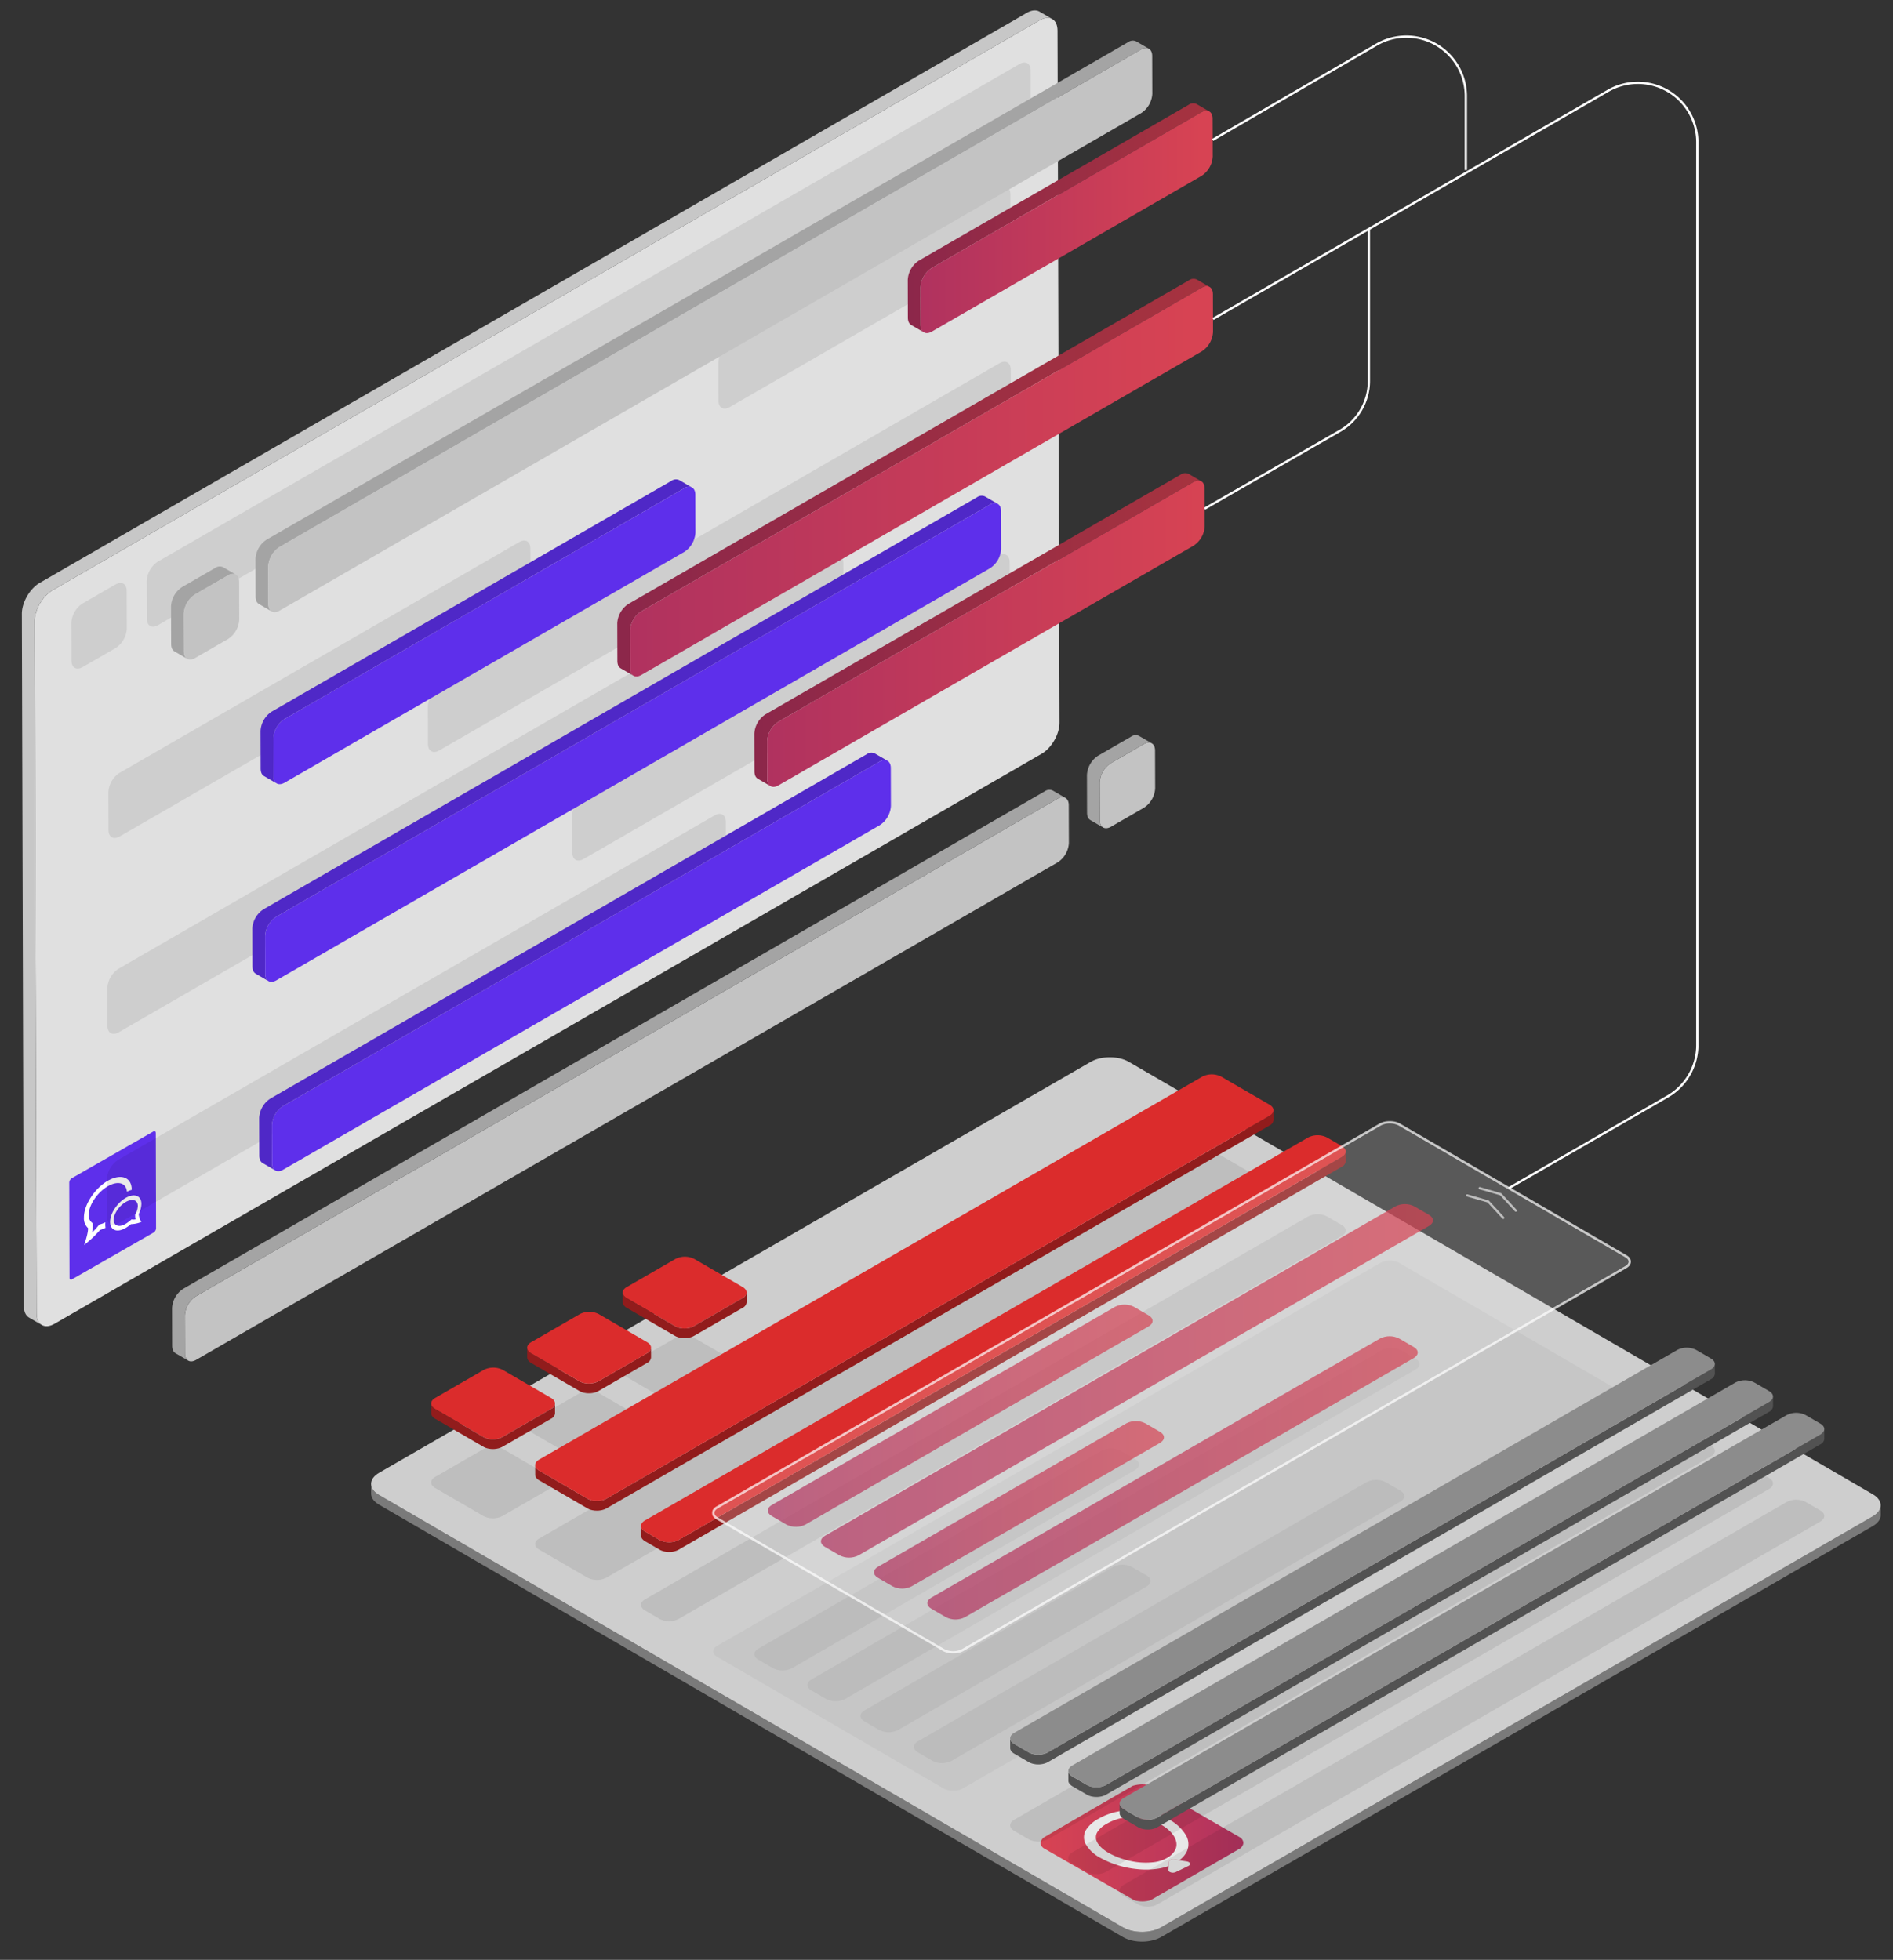 <svg xmlns="http://www.w3.org/2000/svg" xmlns:xlink="http://www.w3.org/1999/xlink" viewBox="0 0 835.826 865.174"><rect x="0" y="0" width="835.826" height="865.174" fill="#333333" stroke="none"/><defs><clipPath id="clip-path"><rect x="-563.011" y="87.495" width="2022.845" height="1137.85" fill="none"/></clipPath><clipPath id="clip-path-4"><rect x="163.852" y="466.734" width="666.55" height="390.405" fill="none"/></clipPath><clipPath id="clip-path-6"><rect x="163.852" y="655.082" width="666.55" height="202.057" fill="none"/></clipPath><clipPath id="clip-path-7"><rect x="163.852" y="466.734" width="666.54" height="386.115" fill="none"/></clipPath><clipPath id="clip-path-9"><rect x="283.03" y="536.017" width="311.131" height="179.681" fill="none"/></clipPath><clipPath id="clip-path-10"><rect x="190.379" y="638.595" width="54.679" height="31.672" fill="none"/></clipPath><clipPath id="clip-path-11"><rect x="236.303" y="509.146" width="325.989" height="188.313" fill="none"/></clipPath><clipPath id="clip-path-12"><rect x="274.967" y="589.632" width="54.685" height="31.677" fill="none"/></clipPath><clipPath id="clip-path-13"><rect x="232.772" y="613.969" width="54.682" height="31.674" fill="none"/></clipPath><clipPath id="clip-path-16"><rect x="333.087" y="594.961" width="293.682" height="183.376" fill="none"/></clipPath><clipPath id="clip-path-17"><rect x="314.376" y="494.869" width="405.75" height="295.686" fill="none"/></clipPath><clipPath id="clip-path-19"><rect x="314.903" y="556.502" width="404.696" height="234.054" fill="none"/></clipPath><clipPath id="clip-path-20"><rect x="314.376" y="494.869" width="405.75" height="235.107" fill="none"/></clipPath><clipPath id="clip-path-21"><rect x="314.903" y="495.396" width="404.696" height="234.054" fill="none"/></clipPath><clipPath id="clip-path-23"><rect x="409.449" y="589.872" width="216.52" height="125.055" fill="none"/></clipPath><clipPath id="clip-path-24"><path d="M411.2,705.286c-2.327,1.343-2.333,3.523-.027,4.862l6.489,3.771a9.241,9.241,0,0,0,8.395,0L624.216,599.512c2.328-1.343,2.34-3.518.028-4.862l-6.49-3.771a9.252,9.252,0,0,0-8.394,0Z" fill="none"/></clipPath><linearGradient id="linear-gradient" x1="-2194.347" y1="-81.885" x2="-2193.293" y2="-81.885" gradientTransform="matrix(205.513, 0, 0, -205.513, 451376.34, -16175.955)" gradientUnits="userSpaceOnUse"><stop offset="0" stop-color="#b0325f"/><stop offset="1" stop-color="#d74353"/></linearGradient><clipPath id="clip-path-25"><rect x="339.021" y="575.901" width="169.886" height="98.128" fill="none"/></clipPath><clipPath id="clip-path-26"><path d="M340.775,664.391c-2.327,1.344-2.339,3.519-.034,4.86l6.489,3.771a9.247,9.247,0,0,0,8.395,0l151.525-87.483c2.327-1.344,2.34-3.519.027-4.863l-6.489-3.771a9.241,9.241,0,0,0-8.389.004Z" fill="none"/></clipPath><linearGradient id="linear-gradient-2" x1="-2192.113" y1="-83.575" x2="-2191.059" y2="-83.575" gradientTransform="matrix(161.245, 0, 0, -161.245, 353806.291, -12851.099)" xlink:href="#linear-gradient"/><clipPath id="clip-path-27"><rect x="385.898" y="627.326" width="128.035" height="73.968" fill="none"/></clipPath><clipPath id="clip-path-28"><path d="M387.651,691.652c-2.327,1.344-2.34,3.518-.027,4.863l6.489,3.771a9.247,9.247,0,0,0,8.395,0l109.671-63.319c2.327-1.343,2.34-3.519.028-4.862l-6.489-3.772a9.247,9.247,0,0,0-8.395,0Z" fill="none"/></clipPath><linearGradient id="linear-gradient-3" x1="-2188.677" y1="-86.167" x2="-2187.623" y2="-86.167" gradientTransform="matrix(121.525, 0, 0, -121.525, 266365.328, -9807.138)" xlink:href="#linear-gradient"/><clipPath id="clip-path-29"><rect x="362.475" y="531.552" width="270.236" height="156.066" fill="none"/></clipPath><clipPath id="clip-path-30"><path d="M364.226,677.983c-2.321,1.339-2.34,3.519-.027,4.862l6.483,3.767a9.252,9.252,0,0,0,8.394,0l251.88-145.423c2.327-1.343,2.339-3.518.027-4.862l-6.483-3.767a9.239,9.239,0,0,0-8.394,0Z" fill="none"/></clipPath><linearGradient id="linear-gradient-4" x1="-2195.99" y1="-80.646" x2="-2194.936" y2="-80.646" gradientTransform="matrix(256.495, 0, 0, -256.495, 563621.881, -20075.673)" xlink:href="#linear-gradient"/><clipPath id="clip-path-31"><path d="M500.178,788.334s-38.57,22.293-39.481,22.943c-2.738,2.651.026,4.558.026,4.558l40.072,23.045a12.926,12.926,0,0,0,7.202,0l39.813-23.045c2.644-2.583-.03-4.555-.03-4.555l-39.739-22.943a9.662,9.662,0,0,0-3.612-.635,15.173,15.173,0,0,0-4.251.632" fill="none"/></clipPath><linearGradient id="linear-gradient-5" x1="-2182.651" y1="-90.77" x2="-2181.597" y2="-90.77" gradientTransform="matrix(84.941, 0, 0, -84.941, 185857.068, -6896.249)" gradientUnits="userSpaceOnUse"><stop offset="0" stop-color="#d74353"/><stop offset="1" stop-color="#b0325f"/></linearGradient><clipPath id="clip-path-33"><rect x="446.029" y="633.297" width="359.456" height="208.43" fill="none"/></clipPath><clipPath id="clip-path-34"><rect x="-528.047" y="-110.177" width="1537.545" height="864.869" fill="none"/></clipPath><clipPath id="clip-path-36"><rect x="47.237" y="82.217" width="399.079" height="458.545" fill="none"/></clipPath><clipPath id="clip-path-40"><rect x="64.799" y="27.605" width="390.326" height="249.041" fill="none"/></clipPath><clipPath id="clip-path-41"><rect x="31.51" y="257.343" width="24.477" height="37.816" fill="none"/></clipPath><linearGradient id="New_Gradient_Swatch_2" x1="333.08" y1="277.945" x2="530.697" y2="277.945" gradientUnits="userSpaceOnUse"><stop offset="0" stop-color="#8c274a"/><stop offset="1" stop-color="#a6333f"/></linearGradient><linearGradient id="linear-gradient-6" x1="338.724" y1="279.752" x2="531.92" y2="279.752" gradientTransform="matrix(1, 0, 0, 1, 0, 0)" xlink:href="#linear-gradient"/><linearGradient id="New_Gradient_Swatch_2-2" x1="400.81" y1="96.164" x2="533.968" y2="96.164" xlink:href="#New_Gradient_Swatch_2"/><linearGradient id="New_Gradient_Swatch_1" x1="406.454" y1="97.971" x2="535.458" y2="97.971" gradientUnits="userSpaceOnUse"><stop offset="0" stop-color="#b0325f"/><stop offset="0.962" stop-color="#d74353"/></linearGradient><linearGradient id="New_Gradient_Swatch_2-3" x1="272.551" y1="210.681" x2="534.098" y2="210.681" xlink:href="#New_Gradient_Swatch_2"/><linearGradient id="New_Gradient_Swatch_1-2" x1="278.195" y1="212.488" x2="535.588" y2="212.488" xlink:href="#New_Gradient_Swatch_1"/></defs><title>bloonbot iso art 1.3</title><g id="panel-2" data-name="panel"><g clip-path="url(#clip-path)"><g clip-path="url(#clip-path)"><g clip-path="url(#clip-path)"><g clip-path="url(#clip-path-4)"><g style="isolation:isolate"><g clip-path="url(#clip-path-4)"><g clip-path="url(#clip-path-6)"><path d="M830.39,664.501v0a4.275,4.275,0,0,1-.491,1.975,7.444,7.444,0,0,1-3.019,2.931L512.643,850.831a12.85,12.85,0,0,1-1.507.729c-.073.028-.141.061-.214.09a15.67,15.67,0,0,1-1.575.52c-.098.027-.196.055-.296.08-.544.139-1.099.256-1.666.346-.093.016-.186.027-.279.04-.589.084-1.187.151-1.789.182-.075.004-.15.003-.225.006-.349.015-.698.023-1.049.02-.145-.002-.29-.008-.436-.013-.284-.008-.571-.022-.854-.042-.162-.012-.323-.025-.484-.04q-.356-.035-.706-.082c-.164-.022-.329-.043-.491-.07-.239-.038-.474-.083-.709-.13-.15-.03-.299-.057-.447-.091-.415-.094-.826-.197-1.224-.319-.027-.008-.053-.019-.08-.027-.371-.115-.731-.244-1.082-.385-.092-.036-.18-.077-.271-.116a12.484,12.484,0,0,1-1.424-.696L167.302,659.912c-.26-.151-.5-.309-.731-.47-.07-.048-.135-.099-.202-.148-.16-.119-.313-.239-.457-.362-.063-.054-.127-.107-.188-.161-.161-.145-.312-.294-.452-.444-.026-.03-.056-.056-.082-.084a6.062,6.062,0,0,1-.437-.548c-.036-.051-.067-.102-.101-.153q-.139-.209-.253-.419c-.034-.062-.065-.123-.096-.185a4.7,4.7,0,0,1-.189-.448c-.017-.045-.037-.091-.052-.136a4.214,4.214,0,0,1-.106-.427c-.016-.071-.038-.14-.05-.21a3.925,3.925,0,0,1-.054-.636l.012,4.294a4.138,4.138,0,0,0,.054.635c.012.071.034.139.05.21.027.127.05.255.09.382.005.014.013.03.018.044.015.046.035.093.052.139a4.763,4.763,0,0,0,.189.445c.03.063.062.124.095.185q.115.212.254.42c.034.051.064.102.101.153a6.217,6.217,0,0,0,.437.548c.025.028.057.056.083.084.14.15.29.298.451.444.06.054.123.108.186.161q.218.183.458.361c.066.051.132.1.202.149.23.161.471.318.73.47L495.847,855.13a12.734,12.734,0,0,0,1.423.695c.051.021.094.051.144.071.041.017.085.028.126.045q.528.21,1.083.385c.027.008.052.019.08.027.398.122.808.225,1.224.319.038.008.074.021.112.03.11.023.223.039.334.061.235.046.471.092.71.13.162.026.326.047.49.07q.351.046.705.081c.083.008.165.021.249.028.078.007.157.006.236.013.284.02.569.033.855.042.145.004.291.011.436.012.351.003.7-.004,1.049-.019.065-.003.133-.001.199-.004.008,0,.017-.002.026-.002.603-.033,1.199-.097,1.79-.182.093-.014.185-.025.277-.04.568-.09,1.123-.206,1.667-.347.099-.025.197-.053.296-.079a15.576,15.576,0,0,0,1.575-.52c.072-.028.141-.061.212-.091a12.635,12.635,0,0,0,1.509-.728l314.236-181.425c2.343-1.353,3.516-3.13,3.511-4.905Z" fill="#7a7a7a"/></g><g clip-path="url(#clip-path-7)"><path d="M167.363,650.176c-4.655,2.688-4.686,7.048-.061,9.736L495.834,850.835c4.625,2.687,12.155,2.683,16.81-.003l314.235-181.425c4.655-2.687,4.686-7.048.062-9.736L498.408,468.748c-4.625-2.688-12.154-2.683-16.809.004Z" fill="#cecece"/></g></g></g></g></g><g clip-path="url(#clip-path)"><g opacity="0.08"><g clip-path="url(#clip-path-9)"><path d="M284.778,706.065c-2.321,1.339-2.333,3.515-.021,4.858l6.49,3.771a9.238,9.238,0,0,0,8.381,0L592.419,545.651c2.32-1.34,2.333-3.515.026-4.855l-6.489-3.771a9.239,9.239,0,0,0-8.387-.004Z"/></g></g><g opacity="0.08"><g clip-path="url(#clip-path-10)"><path d="M192.132,651.999c-2.327,1.343-2.34,3.519-.027,4.862L213.444,669.262a9.238,9.238,0,0,0,8.387-.004l21.478-12.399c2.321-1.34,2.333-3.516.027-4.855L221.998,639.602a9.242,9.242,0,0,0-8.387-.003Z"/></g></g><g opacity="0.08"><g clip-path="url(#clip-path-11)"><path d="M238.05,679.194c-2.321,1.339-2.333,3.515-.021,4.858l21.339,12.4a9.254,9.254,0,0,0,8.389.004L560.548,527.414c2.321-1.34,2.326-3.519.02-4.859l-21.339-12.4a9.239,9.239,0,0,0-8.387-.004Z"/></g></g><g opacity="0.08"><g clip-path="url(#clip-path-12)"><path d="M276.721,603.041c-2.327,1.343-2.34,3.518-.027,4.862l21.339,12.4a9.238,9.238,0,0,0,8.387-.004l21.478-12.4c2.327-1.343,2.34-3.518.034-4.858l-21.338-12.4a9.247,9.247,0,0,0-8.395,0Z"/></g></g><g opacity="0.08"><g clip-path="url(#clip-path-13)"><path d="M234.523,627.377c-2.321,1.34-2.34,3.519-.027,4.862l21.339,12.4a9.255,9.255,0,0,0,8.387-.003l21.478-12.4c2.327-1.344,2.34-3.519.034-4.859l-21.338-12.4a9.247,9.247,0,0,0-8.395,0Z"/></g></g></g><g clip-path="url(#clip-path)"><path d="M594.167,508.343a2.964,2.964,0,0,1-1.748,2.444L299.628,679.83a6.713,6.713,0,0,1-.882.417c-.103.04-.214.068-.32.104-.213.074-.429.143-.653.2-.131.032-.264.055-.398.082-.21.042-.422.081-.638.109-.142.019-.287.033-.431.044q-.28.024-.562.032c-.29.008-.578.002-.866-.014-.142-.007-.283-.01-.425-.024-.266-.025-.525-.07-.783-.116-.129-.023-.26-.038-.387-.066a7.926,7.926,0,0,1-1.186-.365,6.199,6.199,0,0,1-.851-.404l-6.489-3.771a4.798,4.798,0,0,1-.683-.486c-.061-.052-.114-.105-.169-.158a3.419,3.419,0,0,1-.353-.389c-.044-.058-.09-.116-.129-.175a2.465,2.465,0,0,1-.245-.48c-.012-.031-.032-.061-.042-.093a2.08,2.08,0,0,1-.106-.635l.013,4.294a2.045,2.045,0,0,0,.096.612c.002.007.007.015.01.023.012.032.031.062.043.094a2.491,2.491,0,0,0,.246.479c.038.059.083.117.129.176a3.405,3.405,0,0,0,.352.388c.056.053.107.105.169.157a4.655,4.655,0,0,0,.684.487l6.489,3.771a6.263,6.263,0,0,0,.783.384c.021.007.046.012.067.02a7.983,7.983,0,0,0,1.187.364c.019.004.036.013.056.017.107.023.221.029.331.05.259.046.517.091.783.117.043.003.083.015.126.018.099.008.199,0,.297.005.29.016.576.022.866.014.075-.002.149.007.222.003.115-.006.226-.025.34-.036.144-.012.288-.024.431-.043.217-.028.428-.066.638-.11.134-.026.268-.05.398-.082.224-.056.439-.126.653-.199.106-.036.216-.065.319-.105a6.277,6.277,0,0,0,.882-.416l292.792-169.042a2.967,2.967,0,0,0,1.748-2.444Z" fill="#911c1c"/><path d="M284.778,671.201c-2.321,1.339-2.333,3.515-.021,4.858l6.49,3.771a9.232,9.232,0,0,0,8.381,0L592.419,510.787c2.32-1.339,2.333-3.515.026-4.855l-6.489-3.771a9.245,9.245,0,0,0-8.387-.004Z" fill="#db2c2c"/><path d="M192.132,617.135c-2.327,1.343-2.34,3.518-.027,4.862l21.339,12.4a9.238,9.238,0,0,0,8.387-.004l21.478-12.4c2.321-1.339,2.333-3.515.027-4.854L221.998,604.738a9.242,9.242,0,0,0-8.387-.003Z" fill="#db2c2c"/><path d="M562.292,490.107a2.961,2.961,0,0,1-1.745,2.442L267.757,661.593a6.716,6.716,0,0,1-.882.416c-.103.04-.213.068-.319.104-.213.073-.429.143-.653.199-.131.032-.265.055-.398.082-.211.042-.422.081-.638.109-.142.019-.287.033-.431.044-.186.016-.373.025-.562.032q-.433.011-.866-.015c-.142-.007-.284-.01-.427-.023-.266-.026-.527-.071-.786-.117-.129-.023-.26-.039-.386-.066a8.046,8.046,0,0,1-1.19-.366,6.319,6.319,0,0,1-.85-.404l-21.339-12.4a4.817,4.817,0,0,1-.684-.486c-.061-.052-.113-.105-.169-.158a3.408,3.408,0,0,1-.352-.389c-.044-.058-.091-.116-.13-.175a2.478,2.478,0,0,1-.244-.479c-.013-.032-.033-.062-.042-.095a2.065,2.065,0,0,1-.107-.634l.013,4.294a2.051,2.051,0,0,0,.097.612.1.1,0,0,0,.009.022c.011.033.031.062.042.095a2.487,2.487,0,0,0,.245.479c.039.059.084.117.129.175a3.42,3.42,0,0,0,.353.389c.055.053.106.106.168.157a4.785,4.785,0,0,0,.684.487l21.339,12.4a6.581,6.581,0,0,0,.783.383c.022.007.046.012.068.02a7.87,7.87,0,0,0,1.188.364.586.586,0,0,0,.057.017c.107.024.221.031.33.05.26.047.519.092.786.118.044.004.085.015.13.019.098.008.198-.001.296.004.29.016.576.023.867.014.075-.002.15.007.225.004.113-.006.223-.025.336-.035.144-.013.287-.025.43-.043.217-.03.428-.067.64-.11.133-.026.267-.051.397-.082.225-.057.441-.126.656-.2.105-.036.215-.064.316-.103a6.464,6.464,0,0,0,.882-.417L560.559,496.844a2.96,2.96,0,0,0,1.746-2.442Z" fill="#911c1c"/><path d="M238.05,644.33c-2.321,1.34-2.333,3.515-.021,4.858l21.339,12.402a9.26,9.26,0,0,0,8.389.004L560.548,492.55c2.321-1.34,2.326-3.519.02-4.858l-21.339-12.402a9.242,9.242,0,0,0-8.387-.003Z" fill="#db2c2c"/><path d="M276.721,568.177c-2.327,1.343-2.34,3.518-.027,4.862l21.339,12.4a9.238,9.238,0,0,0,8.387-.004l21.478-12.4c2.327-1.343,2.34-3.518.034-4.858l-21.338-12.4a9.247,9.247,0,0,0-8.395,0Z" fill="#db2c2c"/><path d="M243.31,621.994l-21.478,12.4a6.637,6.637,0,0,1-.885.418c-.103.04-.214.068-.32.105-.214.073-.429.143-.654.199-.131.033-.266.056-.399.083-.211.042-.422.081-.637.11-.144.019-.29.032-.434.044-.188.016-.375.025-.563.032-.289.008-.577.002-.865-.014-.142-.007-.284-.011-.425-.023-.265-.026-.525-.071-.783-.117-.129-.023-.26-.038-.387-.066a7.969,7.969,0,0,1-1.186-.363,6.589,6.589,0,0,1-.85-.404L192.104,621.997a4.772,4.772,0,0,1-.683-.485c-.061-.052-.113-.105-.169-.158a3.505,3.505,0,0,1-.352-.388c-.044-.058-.09-.116-.129-.175a2.487,2.487,0,0,1-.245-.479c-.012-.032-.032-.062-.042-.095a2.071,2.071,0,0,1-.106-.634l.012,4.294a2.085,2.085,0,0,0,.097.612.207.207,0,0,0,.011.022c.009.032.03.063.042.095a2.429,2.429,0,0,0,.246.479c.039.059.083.116.128.175a3.211,3.211,0,0,0,.352.387c.056.054.107.106.169.159a4.795,4.795,0,0,0,.683.486l21.339,12.4a6.422,6.422,0,0,0,.783.382c.021.008.046.012.067.02a7.972,7.972,0,0,0,1.186.364c.019.004.036.013.055.017.107.023.222.029.332.05.258.047.516.092.783.116.042.004.083.016.125.02.099.007.199-.001.298.004.289.016.575.022.865.014.074-.003.147.006.221.003.116-.006.228-.025.342-.035.145-.013.289-.025.432-.044.217-.028.429-.067.641-.111.133-.026.267-.05.397-.082.225-.056.441-.126.655-.2.106-.036.217-.065.32-.105a6.43,6.43,0,0,0,.884-.417l21.478-12.4a2.966,2.966,0,0,0,1.749-2.444l-.012-4.294a2.967,2.967,0,0,1-1.749,2.444" fill="#911c1c"/><path d="M329.652,570.586a2.975,2.975,0,0,1-1.754,2.45l-21.478,12.4a6.439,6.439,0,0,1-.885.417c-.102.04-.214.07-.32.106-.214.073-.43.143-.654.199-.131.033-.266.056-.398.082-.212.043-.424.082-.64.111-.143.018-.288.032-.432.043-.188.017-.375.026-.564.033-.289.008-.576.002-.864-.015-.142-.006-.286-.01-.427-.023-.263-.025-.522-.07-.779-.116-.13-.023-.262-.038-.39-.066a7.949,7.949,0,0,1-1.185-.365,6.458,6.458,0,0,1-.851-.402l-21.338-12.402a4.646,4.646,0,0,1-.684-.486c-.061-.051-.113-.104-.168-.157a3.332,3.332,0,0,1-.353-.389c-.044-.058-.09-.116-.127-.174a2.431,2.431,0,0,1-.247-.479c-.012-.033-.032-.063-.042-.095a2.069,2.069,0,0,1-.106-.634l.013,4.294a2.044,2.044,0,0,0,.096.611.208.208,0,0,0,.01.022c.011.033.03.063.042.096a2.479,2.479,0,0,0,.245.478c.039.059.084.117.129.175a3.313,3.313,0,0,0,.352.388c.056.054.108.106.169.158a4.777,4.777,0,0,0,.683.486l21.339,12.4a6.125,6.125,0,0,0,.783.382c.021.009.046.013.067.021a8.004,8.004,0,0,0,1.186.365c.019.004.036.013.055.017.108.023.222.03.332.05.258.046.517.091.783.116.042.004.083.016.126.019.098.008.199-.001.297.005.29.015.576.022.866.013.073-.002.146.007.22.003.115-.005.228-.024.341-.034.146-.014.29-.025.434-.044.217-.028.428-.067.638-.11.134-.027.268-.051.399-.084.225-.056.44-.126.655-.199.105-.036.216-.065.319-.105a6.431,6.431,0,0,0,.884-.417l21.479-12.402a2.973,2.973,0,0,0,1.754-2.448Z" fill="#911c1c"/><path d="M285.7,597.372l-21.478,12.4a6.548,6.548,0,0,1-.884.416c-.101.04-.212.07-.317.105-.214.073-.431.143-.656.2-.131.032-.264.056-.398.082-.211.042-.422.081-.64.11-.143.019-.288.032-.432.044q-.281.024-.565.032c-.29.008-.579.002-.868-.014-.142-.007-.283-.01-.424-.023-.268-.025-.528-.071-.787-.117-.127-.023-.258-.038-.384-.065a7.971,7.971,0,0,1-1.184-.364,6.439,6.439,0,0,1-.85-.404L234.496,597.375a4.636,4.636,0,0,1-.683-.486c-.061-.051-.113-.104-.168-.157a3.419,3.419,0,0,1-.353-.389c-.044-.057-.09-.115-.127-.174a2.508,2.508,0,0,1-.247-.481c-.012-.031-.031-.061-.041-.092a2.043,2.043,0,0,1-.105-.635l.012,4.294a2.053,2.053,0,0,0,.097.613c.002.007.007.015.01.022.01.031.029.061.041.092a2.451,2.451,0,0,0,.246.482c.038.059.083.116.128.174a3.334,3.334,0,0,0,.353.389c.055.054.106.106.166.157a4.756,4.756,0,0,0,.683.486l21.339,12.4a6.247,6.247,0,0,0,.781.381c.021.009.046.013.068.021a7.912,7.912,0,0,0,1.185.365c.019.004.035.012.054.016.107.023.221.03.33.05.26.047.519.092.787.117.042.004.082.015.124.019.098.007.198-.001.297.004.29.016.579.022.87.014.074-.002.146.007.22.003.115-.006.228-.025.343-.035.145-.013.289-.025.433-.044.216-.028.428-.067.638-.11.134-.027.268-.051.399-.083.225-.056.44-.126.655-.199.105-.036.216-.065.318-.105a6.538,6.538,0,0,0,.883-.416l21.478-12.4a2.974,2.974,0,0,0,1.755-2.451l-.013-4.293A2.976,2.976,0,0,1,285.7,597.372" fill="#911c1c"/><path d="M234.523,592.513c-2.321,1.339-2.34,3.519-.027,4.862l21.339,12.4a9.255,9.255,0,0,0,8.387-.003l21.478-12.4c2.327-1.344,2.34-3.519.034-4.859l-21.338-12.4a9.247,9.247,0,0,0-8.395,0Z" fill="#db2c2c"/></g><g clip-path="url(#clip-path)"><g opacity="0.05"><g clip-path="url(#clip-path-16)"><path d="M334.841,727.801c-2.327,1.343-2.34,3.519-.034,4.859l6.489,3.771a9.241,9.241,0,0,0,8.395,0L501.216,648.948c2.327-1.343,2.339-3.519.027-4.862l-6.489-3.771a9.244,9.244,0,0,0-8.388.003Z"/><path d="M381.717,755.062c-2.327,1.343-2.34,3.519-.027,4.862l6.489,3.771a9.241,9.241,0,0,0,8.395,0l109.671-63.318c2.327-1.344,2.34-3.519.028-4.863l-6.49-3.771a9.245,9.245,0,0,0-8.394,0Z"/><path d="M358.292,741.392c-2.321,1.339-2.34,3.519-.027,4.862l6.483,3.766a9.254,9.254,0,0,0,8.395,0L625.021,604.6c2.327-1.344,2.34-3.519.027-4.863l-6.483-3.767a9.239,9.239,0,0,0-8.394,0Z"/><path d="M405.265,768.696c-2.327,1.343-2.333,3.523-.027,4.862l6.489,3.771a9.241,9.241,0,0,0,8.395,0L618.281,662.922c2.328-1.344,2.34-3.519.027-4.863l-6.489-3.771a9.254,9.254,0,0,0-8.395,0Z"/></g></g><g clip-path="url(#clip-path-17)"><g style="isolation:isolate"><g clip-path="url(#clip-path-17)"><g opacity="0.04"><g clip-path="url(#clip-path-19)"><path d="M316.651,726.549c-2.321,1.34-2.333,3.516-.021,4.859L416.68,789.551a9.243,9.243,0,0,0,8.38,0l292.791-169.043c2.321-1.339,2.334-3.515.028-4.855L617.829,557.511a9.239,9.239,0,0,0-8.387-.004Z"/></g></g><g clip-path="url(#clip-path-20)"><g opacity="0.2"><g clip-path="url(#clip-path-21)"><path d="M316.651,665.443c-2.321,1.339-2.333,3.515-.021,4.858l100.051,58.143a9.239,9.239,0,0,0,8.38.001l292.791-169.043c2.321-1.34,2.334-3.515.028-4.855L617.829,496.404a9.242,9.242,0,0,0-8.387-.003Z" fill="#eee"/></g></g><g opacity="0.7"><g clip-path="url(#clip-path-20)"><path d="M316.651,665.443c-2.321,1.339-2.333,3.515-.021,4.858l100.051,58.143a9.239,9.239,0,0,0,8.38.001l292.791-169.043c2.321-1.34,2.334-3.515.028-4.855L617.829,496.404a9.242,9.242,0,0,0-8.387-.003Z" fill="none" stroke="#fff" stroke-miterlimit="10" stroke-width="1.054"/></g></g></g></g></g></g><g opacity="0.7"><g clip-path="url(#clip-path-23)"><g clip-path="url(#clip-path-24)"><rect x="408.867" y="589.534" width="217.689" height="125.729" fill="url(#linear-gradient)"/></g></g></g><g opacity="0.7"><g clip-path="url(#clip-path-25)"><g clip-path="url(#clip-path-26)"><rect x="338.436" y="575.565" width="171.054" height="98.8" fill="url(#linear-gradient-2)"/></g></g></g><g opacity="0.7"><g clip-path="url(#clip-path-27)"><g clip-path="url(#clip-path-28)"><rect x="385.311" y="626.99" width="129.207" height="74.64" fill="url(#linear-gradient-3)"/></g></g></g><g opacity="0.7"><g clip-path="url(#clip-path-29)"><g clip-path="url(#clip-path-30)"><rect x="361.887" y="531.216" width="271.408" height="156.74" fill="url(#linear-gradient-4)"/></g></g></g></g><g clip-path="url(#clip-path-31)"><rect x="457.959" y="787.701" width="92.497" height="52.37" fill="url(#linear-gradient-5)"/></g><g clip-path="url(#clip-path)"><path d="M516.895,821.054c-.482.211-.782.532-.799.886l-.103,1.815a24.976,24.976,0,0,1-5.023,1.241,36.749,36.749,0,0,1-8.943.124,41.934,41.934,0,0,1-16.174-4.971,16.497,16.497,0,0,1-6.334-5.795,6.361,6.361,0,0,1,.235-6.917,14.808,14.808,0,0,1,5.132-4.478c.066-.04.146-.079.22-.121a28.254,28.254,0,0,1,8.136-3.076,32.617,32.617,0,0,1,8.525-.644,33.328,33.328,0,0,1,14.646,4.229,18.78,18.78,0,0,1,7.099,6.622,7.751,7.751,0,0,1,.357,7.7,10.935,10.935,0,0,1-3.161,3.541l-2.124-.337a3.245,3.245,0,0,0-1.689.179m-7.228.983a15.238,15.238,0,0,0,5.514-1.802,9.057,9.057,0,0,0,3.647-3.468,5.396,5.396,0,0,0,.474-3.869c-.609-2.644-3.072-5.358-6.567-7.376a26.055,26.055,0,0,0-8.39-3.016,24.228,24.228,0,0,0-9.258.12,22.148,22.148,0,0,0-6.295,2.397l-.169.097a11.311,11.311,0,0,0-3.936,3.402,4.453,4.453,0,0,0-.746,3.293c.38,2.164,2.465,4.358,5.62,6.179a33.482,33.482,0,0,0,9.782,3.573,30.692,30.692,0,0,0,10.322.47" fill="#e8e8e8"/><path d="M524.88,822.027a1.163,1.163,0,0,1,.532.562c.156.416-.096.851-.657,1.123l-5.617,2.727a3.182,3.182,0,0,1-2.138.151,2.33,2.33,0,0,1-.526-.218.968.968,0,0,1-.581-.853l.098-1.762.103-1.815,1.971.038-1.971-.038c.018-.354.318-.676.8-.886a3.231,3.231,0,0,1,1.688-.179l2.125.337,3.284.518a2.593,2.593,0,0,1,.888.296" fill="#e8e8e8"/><g opacity="0.08" style="isolation:isolate"><g clip-path="url(#clip-path-33)"><path d="M447.777,803.345c-2.321,1.339-2.333,3.515-.021,4.858l6.49,3.771a9.238,9.238,0,0,0,8.381,0L755.417,642.931c2.321-1.34,2.334-3.515.027-4.855l-6.489-3.771a9.245,9.245,0,0,0-8.387-.004Z"/><path d="M473.45,817.724c-2.321,1.339-2.326,3.519-.021,4.858l6.49,3.771a9.239,9.239,0,0,0,8.387.004l292.791-169.042c2.32-1.34,2.333-3.515.02-4.859l-6.489-3.771a9.252,9.252,0,0,0-8.387-.004Z"/><path d="M496.099,832.094c-2.321,1.339-2.334,3.515-.021,4.858l6.483,3.768a9.242,9.242,0,0,0,8.387.003L803.739,671.68c2.321-1.34,2.334-3.515.021-4.858l-6.483-3.768a9.241,9.241,0,0,0-8.389-.004Z"/></g></g><path d="M757.166,602.124h0a2.053,2.053,0,0,1-.109.661,3.424,3.424,0,0,1-1.64,1.784L462.627,773.612a6.535,6.535,0,0,1-.883.416c-.102.039-.213.068-.318.105-.214.072-.43.142-.654.198-.131.033-.264.057-.398.083-.21.042-.422.081-.638.11-.142.018-.287.032-.431.044-.188.015-.374.024-.563.031-.289.008-.577.002-.865-.014-.142-.007-.284-.009-.426-.023-.264-.026-.524-.071-.782-.116-.129-.024-.261-.039-.387-.067a7.982,7.982,0,0,1-1.187-.365,6.44,6.44,0,0,1-.85-.402l-6.489-3.772a4.644,4.644,0,0,1-.684-.486c-.061-.052-.113-.105-.169-.158a3.318,3.318,0,0,1-.352-.388c-.044-.059-.09-.116-.129-.175a2.518,2.518,0,0,1-.245-.479c-.012-.032-.033-.063-.042-.095a2.07,2.07,0,0,1-.106-.635l.012,4.295a2.078,2.078,0,0,0,.097.611c.002.008.007.015.01.022.01.032.031.063.042.095a2.519,2.519,0,0,0,.245.479c.039.06.084.117.129.175a3.344,3.344,0,0,0,.353.389c.056.053.107.106.169.158a4.756,4.756,0,0,0,.684.486l6.489,3.772a6.472,6.472,0,0,0,.782.381c.022.009.046.013.068.022a8.064,8.064,0,0,0,1.187.363c.018.004.036.013.056.017.106.023.221.029.331.05.258.047.516.092.782.117.043.004.084.016.128.019.099.007.199-.001.297.005.29.015.575.021.866.013.074-.003.147.007.222.003.114-.006.226-.024.34-.035.144-.013.287-.024.431-.043.216-.028.427-.068.64-.111.133-.026.267-.05.397-.082.223-.056.439-.126.654-.199.105-.036.215-.065.317-.105a6.477,6.477,0,0,0,.883-.415L755.429,608.863a2.968,2.968,0,0,0,1.749-2.444Z" fill="#525252"/><path d="M447.777,764.982c-2.321,1.339-2.333,3.515-.021,4.858l6.49,3.771a9.238,9.238,0,0,0,8.381,0L755.417,604.569c2.321-1.34,2.334-3.515.027-4.855l-6.489-3.771a9.239,9.239,0,0,0-8.387-.004Z" fill="#8c8c8c"/><path d="M782.844,616.509a2.964,2.964,0,0,1-1.747,2.443L488.307,787.996a6.587,6.587,0,0,1-.882.415c-.103.04-.215.071-.32.106-.213.072-.428.141-.652.197-.131.033-.264.057-.398.083-.211.042-.422.081-.638.11-.142.018-.287.032-.432.044-.186.016-.373.025-.56.031-.288.008-.576.002-.864-.014-.142-.006-.286-.009-.427-.023-.266-.025-.524-.07-.782-.116-.13-.024-.262-.04-.389-.067a7.904,7.904,0,0,1-1.191-.367,6.339,6.339,0,0,1-.852-.404l-6.49-3.771a4.724,4.724,0,0,1-.682-.486c-.061-.052-.113-.105-.168-.158a3.326,3.326,0,0,1-.353-.389c-.044-.058-.09-.115-.128-.174a2.526,2.526,0,0,1-.248-.483c-.011-.031-.031-.061-.041-.093a2.043,2.043,0,0,1-.105-.635l.011,4.294a2.091,2.091,0,0,0,.097.613.145.145,0,0,0,.011.022c.011.032.03.062.041.093a2.538,2.538,0,0,0,.247.481c.039.06.084.117.129.174a3.229,3.229,0,0,0,.352.39c.055.053.106.106.168.158a4.795,4.795,0,0,0,.683.485l6.489,3.771a6.248,6.248,0,0,0,.786.385c.021.008.045.013.067.021a7.982,7.982,0,0,0,1.191.365c.019.005.037.014.056.018.109.023.222.03.332.05.258.047.516.091.782.116.044.005.085.017.13.02.099.008.199-.001.297.005.289.015.575.021.864.013.075-.002.149.007.224.003.113-.006.224-.024.337-.034.145-.013.288-.025.432-.044.216-.027.427-.066.638-.11.134-.026.267-.05.397-.083.224-.055.438-.125.653-.198.105-.036.217-.065.319-.105a6.525,6.525,0,0,0,.882-.416l292.792-169.042a2.964,2.964,0,0,0,1.747-2.443Z" fill="#525252"/><path d="M473.45,779.361c-2.321,1.34-2.326,3.519-.021,4.859l6.49,3.771a9.239,9.239,0,0,0,8.387.004l292.791-169.042c2.32-1.34,2.333-3.515.02-4.859l-6.489-3.771a9.252,9.252,0,0,0-8.387-.004Z" fill="#8c8c8c"/><path d="M805.487,630.874a2.967,2.967,0,0,1-1.748,2.443L510.948,802.361a6.455,6.455,0,0,1-.882.415c-.102.04-.213.07-.317.105-.214.073-.43.142-.655.199-.131.032-.264.056-.397.082-.211.042-.424.081-.64.11-.142.018-.287.032-.431.044-.188.016-.374.025-.562.031-.288.008-.576.002-.863-.014-.143-.006-.287-.009-.428-.023-.264-.025-.524-.07-.781-.116-.13-.024-.262-.039-.39-.067a8.06,8.06,0,0,1-1.191-.366,6.542,6.542,0,0,1-.852-.405l-6.484-3.768a4.803,4.803,0,0,1-.683-.486c-.061-.052-.114-.105-.168-.158a3.33,3.33,0,0,1-.353-.389c-.044-.058-.09-.115-.128-.175a2.518,2.518,0,0,1-.247-.479c-.011-.032-.032-.063-.042-.095a2.062,2.062,0,0,1-.105-.633l.012,4.293a2.085,2.085,0,0,0,.096.612c.003.008.008.015.011.022.011.033.03.063.042.095a2.551,2.551,0,0,0,.246.479c.039.06.083.117.129.175a3.316,3.316,0,0,0,.352.388c.056.054.107.107.17.159a4.797,4.797,0,0,0,.683.486l6.483,3.768a6.315,6.315,0,0,0,.786.384c.022.009.046.013.067.021a8.023,8.023,0,0,0,1.191.365c.019.005.037.014.056.018.108.023.223.03.334.05.258.047.515.092.781.117.043.004.084.016.129.019.099.008.199,0,.297.005.289.015.575.021.865.013.074-.002.149.007.223.003.114-.006.225-.024.339-.034.144-.013.286-.025.429-.044.217-.027.429-.066.642-.111.133-.026.264-.048.396-.082.224-.055.439-.125.655-.198.104-.036.214-.065.316-.105a6.52,6.52,0,0,0,.882-.416l292.792-169.042a2.967,2.967,0,0,0,1.748-2.443Z" fill="#525252"/><path d="M496.099,793.73c-2.321,1.34-2.334,3.515-.021,4.858l6.483,3.769a9.242,9.242,0,0,0,8.387.003L803.739,633.317c2.321-1.34,2.334-3.515.021-4.859l-6.483-3.767a9.241,9.241,0,0,0-8.389-.004Z" fill="#8c8c8c"/></g></g></g></g><g id="forexport"><g clip-path="url(#clip-path-34)"><path d="M458.992,8.974c4.372-2.524,7.926-.498,7.941,4.52l.866,305.597c.015,5.023-3.517,11.14-7.889,13.663L24.1,584.37c-4.372,2.524-7.926.499-7.941-4.525l-.867-305.597c-.014-5.018,3.518-11.135,7.89-13.659Z" fill="#e0e0e0"/><path d="M464.624,8.422h.001l-5.644-3.279c-1.439-.837-3.432-.719-5.633.552L17.537,257.309c-4.371,2.524-7.903,8.641-7.889,13.659L10.515,576.565c0,.098.002.195.005.291.003.111.018.213.024.32.009.137.017.274.031.406.016.15.04.293.063.436.021.126.039.252.065.372.007.034.011.07.018.104.03.135.071.259.109.388.02.067.035.138.057.202a5.716,5.716,0,0,0,.241.623l.006.011c.016.034.035.064.052.098a4.85,4.85,0,0,0,.259.468c.039.062.082.118.124.177.056.081.109.166.169.24.021.026.046.046.066.071.069.082.143.156.217.231.074.075.147.151.227.219.078.068.162.128.245.19.058.042.111.093.171.132.052.034.105.066.158.097l.001.001,5.644,3.279a3.568,3.568,0,0,1-.329-.23c-.083-.061-.167-.121-.247-.189-.078-.068-.151-.143-.225-.219-.074-.074-.149-.15-.218-.232-.083-.098-.16-.203-.235-.311-.042-.058-.086-.115-.124-.177a4.988,4.988,0,0,1-.258-.466c-.017-.034-.037-.065-.053-.1a5.824,5.824,0,0,1-.247-.633c-.022-.065-.038-.135-.057-.202-.046-.159-.09-.322-.127-.492-.026-.121-.044-.247-.065-.373-.023-.143-.047-.285-.063-.435-.014-.131-.022-.269-.03-.406-.014-.201-.03-.4-.03-.611l-.866-305.598c-.014-5.017,3.517-11.134,7.889-13.658L458.992,8.974a7.622,7.622,0,0,1,3.102-1.066,5.089,5.089,0,0,1,.696-.014,4.037,4.037,0,0,1,1.835.528Z" fill="#c7c7c7"/></g><path d="M67.69,499.506c.602-.348,1.092-.069,1.094.623l.119,42.102a2.395,2.395,0,0,1-1.087,1.882l-36.021,20.638c-.602.348-1.092.069-1.094-.623l-.119-42.102a2.395,2.395,0,0,1,1.087-1.882Z" fill="#5e2feb"/><path d="M61.258,535.874a7.265,7.265,0,0,0,1.161,3.562,13.514,13.514,0,0,1-4.602.974,15.639,15.639,0,0,1-2.336,1.679c-4.08,2.355-6.866.753-6.876-2.644-.011-3.852,3.263-8.527,6.889-10.621,3.652-2.108,6.923-1.19,6.933,2.64A10.013,10.013,0,0,1,61.258,535.874ZM59.839,538.281a7.313,7.313,0,0,1-.153-2.182,7.785,7.785,0,0,0,1.16-3.719c-.008-2.656-2.408-3.43-5.345-1.735-2.937,1.696-5.319,5.231-5.311,7.887.007,2.304,2.031,3.619,5.287,1.739a15.889,15.889,0,0,0,2.604-1.966,4.007,4.007,0,0,0,1.758-.023" fill="#fff"/><path d="M47.602,523.683c-4.661,2.691-8.437,8.34-8.425,12.587a4.097,4.097,0,0,0,1.788,3.759,13.712,13.712,0,0,1-.34,4.062,22.759,22.759,0,0,0,3.169-3.497,15.9,15.9,0,0,0,2.76-.998,8.26,8.26,0,0,0,.064,2.425,16.453,16.453,0,0,1-2.459.964,49.299,49.299,0,0,1-7.016,6.623c.85-2.431,1.794-5.636,1.737-7.462a5.806,5.806,0,0,1-1.817-4.654c-.017-5.854,4.951-13.007,10.531-16.229,5.529-3.192,10.547-1.856,10.582,3.994a11.022,11.022,0,0,0-2.134.85C55.79,522.196,52.103,521.084,47.602,523.683Z" fill="#fff"/><g clip-path="url(#clip-path-34)"><g opacity="0.08"><g clip-path="url(#clip-path-36)"><path d="M229.226,239.308c2.73-1.576,4.951-.311,4.96,2.827l.047,16.709a10.863,10.863,0,0,1-4.928,8.536L52.861,369.249c-2.731,1.576-4.951.31-4.96-2.827l-.047-16.709a10.86,10.86,0,0,1,4.928-8.536Z"/><path d="M315.528,359.959c2.73-1.576,4.951-.311,4.96,2.832l.047,16.704a10.861,10.861,0,0,1-4.927,8.535L52.245,540.084c-2.731,1.575-4.952.31-4.96-2.828l-.048-16.702a10.864,10.864,0,0,1,4.928-8.541Z"/><path d="M367.402,245.741c2.73-1.576,4.951-.311,4.96,2.827l.047,16.703a10.866,10.866,0,0,1-4.927,8.541L52.422,455.712c-2.73,1.576-4.951.311-4.96-2.832l-.047-16.703a10.86,10.86,0,0,1,4.928-8.535Z"/><path d="M441.179,82.895c2.73-1.576,4.951-.311,4.96,2.827l.047,16.709a10.864,10.864,0,0,1-4.927,8.536L322.19,179.71c-2.73,1.577-4.951.311-4.96-2.826l-.047-16.709a10.863,10.863,0,0,1,4.927-8.536Z"/><path d="M441.309,160.35c2.73-1.576,4.951-.311,4.959,2.827l.048,16.702a10.866,10.866,0,0,1-4.927,8.542L193.931,331.291c-2.73,1.577-4.951.311-4.96-2.832l-.047-16.703a10.86,10.86,0,0,1,4.928-8.535Z"/><path d="M440.844,245.346c2.73-1.576,4.951-.311,4.96,2.832l.047,16.703a10.862,10.862,0,0,1-4.927,8.536L257.663,379.223c-2.73,1.576-4.951.31-4.96-2.828l-.047-16.702a10.862,10.862,0,0,1,4.927-8.541Z"/></g></g></g><g clip-path="url(#clip-path-34)"><g clip-path="url(#clip-path-34)"><g clip-path="url(#clip-path-34)"><g opacity="0.08"><g clip-path="url(#clip-path-40)"><path d="M450.118,28.283c2.731-1.576,4.952-.311,4.96,2.827l.048,16.703a10.862,10.862,0,0,1-4.928,8.535L69.806,275.968c-2.73,1.576-4.951.311-4.959-2.827l-.048-16.702a10.863,10.863,0,0,1,4.928-8.536Z"/></g></g><path d="M501.647,18.252a3.489,3.489,0,0,0-3.519.344L117.737,238.216a10.863,10.863,0,0,0-4.929,8.535l.048,16.703c0,.061.001.122.002.182.002.069.011.132.015.2.006.085.01.171.019.253.011.094.026.183.04.272.013.079.025.158.041.233.004.021.006.044.011.064.006.026.018.046.023.07a3.879,3.879,0,0,0,.224.667c.003.006.004.014.007.02l.002.005a2.962,2.962,0,0,0,.344.561c.013.017.021.039.034.055s.028.029.042.045c.043.051.09.098.137.145.046.046.091.094.14.136.05.042.102.081.154.119.036.026.069.057.107.082q.049.031.098.06l.001.001,5.644,3.279a2.24,2.24,0,0,1-.206-.143c-.052-.038-.104-.076-.154-.119-.049-.042-.095-.09-.141-.137-.046-.047-.093-.093-.136-.144-.026-.032-.05-.068-.076-.101a2.996,2.996,0,0,1-.344-.561c-.004-.008-.006-.017-.01-.025a3.927,3.927,0,0,1-.224-.667c-.01-.046-.025-.089-.034-.135-.016-.075-.028-.155-.041-.233-.014-.089-.03-.178-.039-.271-.01-.083-.014-.17-.02-.256-.007-.125-.018-.248-.018-.38l-.047-16.702a10.863,10.863,0,0,1,4.928-8.537l380.391-219.619a3.491,3.491,0,0,1,3.519-.344Z" fill="#a4a4a4"/><path d="M503.772,21.876c2.731-1.576,4.952-.311,4.96,2.827l.048,16.703a10.862,10.862,0,0,1-4.928,8.535L123.46,269.561c-2.73,1.576-4.951.311-4.959-2.827l-.048-16.702a10.863,10.863,0,0,1,4.928-8.536Z" fill="#c3c3c3"/><path d="M104.148,253.672l-5.644-3.28a3.493,3.493,0,0,0-3.524.346l-14.536,8.392A10.865,10.865,0,0,0,75.516,267.666l.048,16.703c0,.061.001.122.002.182.002.069.011.132.015.199.006.086.01.171.019.254.01.094.026.183.04.272.013.078.024.157.04.231.005.022.006.045.012.066.006.026.017.046.023.07a3.926,3.926,0,0,0,.223.667c.003.006.004.014.007.02l.003.005a2.968,2.968,0,0,0,.344.561c.013.017.022.04.034.056s.028.028.042.044c.043.051.09.098.136.145.046.047.092.094.141.136a1.828,1.828,0,0,0,.154.119c.036.026.069.058.106.082.032.022.065.042.098.061l5.644,3.28a2.246,2.246,0,0,1-.206-.143c-.051-.038-.104-.075-.153-.118-.049-.043-.095-.09-.142-.137-.046-.047-.092-.094-.135-.145-.027-.032-.05-.067-.076-.101a2.962,2.962,0,0,1-.344-.561l-.009-.024a3.814,3.814,0,0,1-.224-.667c-.011-.046-.025-.089-.035-.135-.016-.075-.027-.155-.04-.233-.014-.089-.03-.178-.04-.271-.009-.083-.014-.17-.019-.256-.008-.125-.018-.248-.018-.38l-.048-16.702a10.862,10.862,0,0,1,4.928-8.536l14.536-8.392a3.739,3.739,0,0,1,3.17-.513,2.301,2.301,0,0,1,.353.167h0" fill="#a4a4a4"/><path d="M100.624,254.018c2.736-1.579,4.956-.314,4.966,2.824l.047,16.703a10.865,10.865,0,0,1-4.933,8.538L86.168,290.476c-2.73,1.577-4.951.311-4.96-2.826l-.047-16.703a10.86,10.86,0,0,1,4.928-8.536Z" fill="#c3c3c3"/><g opacity="0.08"><g clip-path="url(#clip-path-41)"><path d="M50.974,258.022c2.736-1.579,4.956-.314,4.966,2.824l.047,16.703a10.865,10.865,0,0,1-4.933,8.538l-14.536,8.392c-2.73,1.577-4.951.311-4.96-2.826l-.047-16.703a10.86,10.86,0,0,1,4.928-8.536Z"/></g></g><path d="M466.936,352.604c2.731-1.576,4.952-.311,4.96,2.827l.048,16.71a10.864,10.864,0,0,1-4.928,8.535L86.623,600.295c-2.73,1.576-4.951.31-4.959-2.828L81.616,580.759a10.862,10.862,0,0,1,4.928-8.535Z" fill="#c3c3c3"/><path d="M464.81,348.98a3.489,3.489,0,0,0-3.519.344L80.901,568.944a10.862,10.862,0,0,0-4.929,8.535l.048,16.709c0,.061.001.122.002.182.002.07.011.133.015.2.006.085.01.171.019.253.011.094.026.183.04.271.013.079.025.159.041.234.004.02.006.044.011.064.006.026.018.046.023.07a3.857,3.857,0,0,0,.224.667c.003.006.004.014.007.02l.002.005a2.993,2.993,0,0,0,.344.561c.013.017.022.04.034.057.014.015.029.028.042.043.044.052.09.098.136.145s.092.095.142.137c.049.043.101.081.153.119.036.026.069.058.106.082.033.021.066.042.099.061l5.644,3.28c-.072-.042-.138-.094-.206-.143-.052-.038-.105-.076-.154-.119s-.094-.09-.14-.136c-.046-.047-.094-.094-.137-.146-.026-.031-.05-.066-.076-.1a2.97,2.97,0,0,1-.344-.561l-.01-.024a4.001,4.001,0,0,1-.224-.667c-.01-.046-.025-.09-.034-.136-.016-.074-.028-.155-.041-.232-.014-.09-.03-.179-.039-.271-.01-.083-.014-.169-.02-.255-.007-.125-.018-.249-.018-.381l-.047-16.709a10.862,10.862,0,0,1,4.928-8.536L466.936,352.604a3.489,3.489,0,0,1,3.519-.344Z" fill="#a4a4a4"/><path d="M505.031,328.488c2.73-1.577,4.951-.311,4.959,2.826l.048,16.71a10.863,10.863,0,0,1-4.928,8.536l-14.536,8.392c-2.73,1.577-4.951.311-4.959-2.826l-.048-16.709a10.865,10.865,0,0,1,4.928-8.537Z" fill="#c3c3c3"/><path d="M508.549,328.144l-5.644-3.281a3.486,3.486,0,0,0-3.517.345l-14.537,8.392a10.862,10.862,0,0,0-4.927,8.537l.046,16.708c.001.062.002.122.003.182.002.069.011.132.016.199.006.086.01.173.018.256.011.093.026.181.04.271.013.078.024.158.041.233.005.021.006.043.012.065.005.026.017.045.023.07a3.856,3.856,0,0,0,.223.667c.003.006.004.014.006.019l.003.005a2.937,2.937,0,0,0,.344.561c.012.017.021.039.034.055a.544.544,0,0,0,.041.044c.043.052.09.099.137.147.046.046.091.093.14.135.05.042.102.08.154.119.036.026.069.058.107.082.033.021.066.041.098.061h.001l5.644,3.28a2.246,2.246,0,0,1-.206-.143c-.052-.038-.105-.076-.154-.119-.049-.042-.094-.089-.14-.135-.047-.047-.093-.095-.137-.145-.026-.032-.05-.067-.076-.1a3.005,3.005,0,0,1-.344-.561c-.003-.007-.006-.017-.01-.025a3.799,3.799,0,0,1-.223-.667c-.012-.045-.025-.088-.035-.135-.016-.074-.028-.155-.041-.233-.014-.089-.03-.177-.039-.27-.01-.083-.014-.169-.019-.255-.009-.125-.018-.249-.018-.38l-.047-16.71a10.863,10.863,0,0,1,4.927-8.536l14.536-8.392a4.367,4.367,0,0,1,2.372-.674,2.508,2.508,0,0,1,1.146.33v0Z" fill="#a4a4a4"/></g><g clip-path="url(#clip-path-34)"><path d="M440.553,222.45l-5.644-3.28a3.484,3.484,0,0,0-3.517.344L116.332,401.414a10.861,10.861,0,0,0-4.927,8.536l.047,16.703q0,.092.002.183c.002.069.011.133.015.2.006.086.01.172.02.254.01.094.025.183.039.272.013.079.025.159.041.234.004.022.006.045.011.066.006.026.018.045.024.07a3.884,3.884,0,0,0,.224.669.139.139,0,0,1,.006.019l.003.003a2.954,2.954,0,0,0,.344.563c.013.016.021.038.034.055.013.016.028.029.041.045.043.05.09.098.136.144.046.047.092.094.141.137.05.042.102.08.154.119.036.026.069.058.106.082.033.022.066.042.099.061l5.644,3.28a2.428,2.428,0,0,1-.206-.143c-.052-.038-.104-.076-.153-.119-.05-.043-.096-.09-.143-.137-.046-.047-.092-.094-.135-.145-.026-.031-.05-.067-.076-.1a3.047,3.047,0,0,1-.344-.561.138.138,0,0,0-.009-.023,3.981,3.981,0,0,1-.225-.669c-.011-.046-.025-.089-.034-.136-.017-.076-.028-.155-.041-.235-.014-.089-.03-.178-.04-.271-.009-.082-.014-.171-.019-.256-.008-.125-.018-.25-.018-.382l-.047-16.702a10.861,10.861,0,0,1,4.928-8.535l315.06-181.9a4.375,4.375,0,0,1,2.372-.674A2.509,2.509,0,0,1,440.553,222.45Z" fill="#4f28c7"/><path d="M437.036,222.794c2.73-1.576,4.951-.311,4.96,2.827l.047,16.703a10.866,10.866,0,0,1-4.927,8.541L122.055,432.765c-2.73,1.576-4.951.311-4.96-2.832l-.047-16.703a10.86,10.86,0,0,1,4.928-8.535Z" fill="#5e2feb"/><path d="M305.58,215.216l-5.644-3.28a3.488,3.488,0,0,0-3.517.344L119.974,314.15a10.863,10.863,0,0,0-4.928,8.537l.047,16.708c0,.062.002.122.003.182.002.07.01.133.015.2.006.086.01.171.019.254.01.094.025.182.04.272.012.078.024.158.04.233.005.021.007.044.012.065.006.025.017.044.023.07a3.821,3.821,0,0,0,.224.668l.006.019.003.005a2.938,2.938,0,0,0,.344.561c.013.017.021.039.034.055.014.017.029.029.042.044.043.052.09.099.137.147.046.046.091.093.14.135.05.042.102.08.155.118.036.026.069.058.106.083.032.021.066.041.098.061l5.644,3.28a2.406,2.406,0,0,1-.205-.143c-.053-.038-.105-.077-.155-.12-.049-.042-.094-.089-.14-.135-.046-.047-.094-.094-.137-.145-.026-.032-.05-.067-.075-.1a2.98,2.98,0,0,1-.344-.561c-.003-.007-.006-.017-.01-.025a3.862,3.862,0,0,1-.223-.667c-.012-.045-.026-.088-.035-.135-.016-.074-.027-.154-.041-.232-.014-.089-.029-.178-.039-.271-.009-.082-.014-.168-.019-.254-.009-.126-.018-.249-.018-.381l-.047-16.71a10.862,10.862,0,0,1,4.928-8.536L302.062,215.56a4.375,4.375,0,0,1,2.372-.674,2.518,2.518,0,0,1,1.146.33" fill="#4f28c7"/><path d="M302.063,215.56c2.73-1.576,4.951-.311,4.96,2.827L307.07,235.096a10.862,10.862,0,0,1-4.927,8.536L125.697,345.502c-2.731,1.576-4.951.31-4.96-2.827L120.69,325.966a10.861,10.861,0,0,1,4.928-8.536Z" fill="#5e2feb"/><path d="M386.238,332.588a3.488,3.488,0,0,0-3.517.344L119.357,484.986a10.86,10.86,0,0,0-4.927,8.541l.047,16.702c0,.061.001.122.003.182.002.07.01.133.015.2.005.085.01.171.019.253.01.094.025.183.039.271.013.079.025.158.041.234.004.02.006.044.011.064.006.026.018.046.023.07a3.86,3.86,0,0,0,.224.667l.006.02.003.005a2.931,2.931,0,0,0,.344.561c.012.018.021.04.034.057.013.015.028.028.042.043.043.052.09.098.136.146.046.047.092.094.141.136.05.043.102.08.155.119.035.027.069.058.106.082.033.021.066.042.099.061l5.644,3.28a2.419,2.419,0,0,1-.206-.143c-.052-.038-.104-.076-.154-.119-.049-.042-.094-.09-.14-.136-.046-.047-.094-.094-.137-.146-.026-.031-.05-.066-.075-.1a2.931,2.931,0,0,1-.344-.561.233.233,0,0,0-.01-.025,3.966,3.966,0,0,1-.224-.666c-.011-.046-.025-.09-.034-.136-.017-.075-.028-.155-.041-.232-.014-.09-.03-.179-.04-.271-.009-.083-.014-.169-.019-.255-.008-.125-.018-.249-.018-.381l-.047-16.703a10.865,10.865,0,0,1,4.927-8.541l263.364-152.053a3.486,3.486,0,0,1,3.517-.344Z" fill="#4f28c7"/><path d="M388.365,336.212c2.73-1.577,4.951-.311,4.96,2.832l.047,16.703a10.86,10.86,0,0,1-4.927,8.535L125.081,516.337c-2.731,1.576-4.952.311-4.96-2.827l-.048-16.702a10.866,10.866,0,0,1,4.928-8.542Z" fill="#5e2feb"/></g><g clip-path="url(#clip-path-34)"><path d="M530.429,212.47l-5.644-3.28a3.485,3.485,0,0,0-3.516.344L338.008,315.34a10.861,10.861,0,0,0-4.927,8.541l.047,16.702c.001.062.002.123.003.183.002.068.011.131.015.198.006.086.01.173.019.255.01.094.025.183.04.271.012.079.024.158.041.233.004.021.006.044.01.065.006.026.018.045.024.07a3.887,3.887,0,0,0,.224.668l.006.019.003.004a3.018,3.018,0,0,0,.343.561c.014.017.022.039.035.056s.028.029.042.045c.043.05.09.098.136.144a1.874,1.874,0,0,0,.141.136c.049.043.102.081.154.12.036.026.069.057.107.081.032.022.065.042.098.06l.002.001,5.644,3.28a2.152,2.152,0,0,1-.206-.143,1.821,1.821,0,0,1-.154-.119c-.05-.042-.095-.089-.14-.135-.047-.048-.094-.094-.137-.147-.026-.031-.051-.066-.076-.099a3.009,3.009,0,0,1-.344-.561.184.184,0,0,0-.009-.023,3.839,3.839,0,0,1-.224-.669c-.011-.046-.025-.087-.035-.135-.016-.075-.028-.155-.04-.234-.015-.089-.03-.178-.04-.27-.009-.082-.014-.17-.019-.255-.008-.126-.018-.249-.018-.381l-.047-16.702a10.864,10.864,0,0,1,4.928-8.541L526.912,212.814a3.732,3.732,0,0,1,3.164-.512,2.35,2.35,0,0,1,.353.167h0" fill="url(#New_Gradient_Swatch_2)"/><path d="M526.912,212.814c2.73-1.576,4.951-.311,4.96,2.832l.047,16.703a10.862,10.862,0,0,1-4.927,8.536L343.731,346.691c-2.73,1.576-4.951.31-4.96-2.828l-.047-16.702a10.861,10.861,0,0,1,4.927-8.541Z" fill="url(#linear-gradient-6)"/><path d="M528.324,45.939a3.488,3.488,0,0,0-3.518.344L405.737,115.027a10.86,10.86,0,0,0-4.927,8.536l.046,16.709c0,.061.002.122.003.181.002.07.011.133.016.2.005.086.01.171.018.254.01.094.025.183.04.272.012.078.024.158.041.233.004.022.006.044.011.065.006.026.018.045.024.07a3.812,3.812,0,0,0,.223.667l.006.02.003.005a2.969,2.969,0,0,0,.344.561c.013.017.022.039.035.056.013.016.028.029.042.044.043.052.09.098.137.146.046.046.091.093.14.136.049.042.102.08.154.119.036.026.069.058.106.082.033.021.066.041.099.06l5.644,3.281c-.072-.042-.139-.094-.206-.143-.052-.038-.105-.076-.154-.119-.049-.042-.095-.089-.141-.136-.046-.046-.093-.094-.136-.145-.026-.032-.05-.067-.076-.1a3.017,3.017,0,0,1-.344-.561.157.157,0,0,0-.009-.025,3.837,3.837,0,0,1-.224-.667c-.011-.046-.025-.089-.035-.136-.015-.074-.028-.154-.04-.231-.014-.09-.03-.179-.04-.272-.009-.082-.014-.168-.019-.254-.008-.126-.018-.249-.018-.381l-.048-16.709a10.864,10.864,0,0,1,4.928-8.536L530.45,49.563a3.486,3.486,0,0,1,3.518-.344Z" fill="url(#New_Gradient_Swatch_2-2)"/><path d="M530.45,49.563c2.73-1.576,4.951-.311,4.96,2.827l.047,16.709a10.864,10.864,0,0,1-4.927,8.536L411.461,146.378c-2.73,1.577-4.951.311-4.96-2.826l-.047-16.709a10.863,10.863,0,0,1,4.927-8.536Z" fill="url(#New_Gradient_Swatch_1)"/><path d="M528.454,123.393a3.488,3.488,0,0,0-3.518.344L277.479,266.607a10.865,10.865,0,0,0-4.928,8.537l.047,16.702c.001.062.002.123.003.183.002.069.011.133.015.2.006.086.01.172.019.255.01.094.025.182.04.271.013.078.025.159.04.234.005.022.007.045.012.066.006.026.018.045.023.07a3.85,3.85,0,0,0,.226.67.103.103,0,0,1,.005.018l.003.004a2.984,2.984,0,0,0,.344.562c.014.017.021.039.034.055s.028.029.042.045c.043.051.09.098.136.145.046.046.092.094.141.136.05.042.101.08.154.119.036.026.07.058.107.082.032.021.066.042.098.061l5.645,3.28a2.162,2.162,0,0,1-.207-.143c-.053-.038-.104-.076-.154-.119-.049-.042-.095-.09-.141-.137-.046-.047-.094-.094-.136-.145-.027-.031-.051-.066-.076-.1a2.977,2.977,0,0,1-.344-.561l-.009-.023a3.831,3.831,0,0,1-.225-.669c-.01-.046-.025-.089-.035-.136-.015-.075-.028-.155-.04-.235-.014-.089-.03-.178-.039-.271-.01-.083-.014-.17-.02-.256-.008-.126-.018-.249-.018-.381l-.048-16.703a10.86,10.86,0,0,1,4.928-8.535L530.58,127.018a3.486,3.486,0,0,1,3.518-.344Z" fill="url(#New_Gradient_Swatch_2-3)"/><path d="M530.581,127.018c2.73-1.576,4.951-.311,4.959,2.827l.048,16.702a10.866,10.866,0,0,1-4.927,8.542L283.203,297.958c-2.73,1.577-4.951.311-4.96-2.832l-.047-16.703a10.862,10.862,0,0,1,4.927-8.535Z" fill="url(#New_Gradient_Swatch_1-2)"/></g></g></g><path d="M666.197,524.532l70.096-40.47a26.264,26.264,0,0,0,13.132-22.745V62.831a26.264,26.264,0,0,0-39.396-22.745L535.572,140.813" fill="none" stroke="#fff" stroke-miterlimit="10"/><path d="M535.437,61.772l72.393-42.081a26.264,26.264,0,0,1,39.396,22.745V75.077" fill="none" stroke="#fff" stroke-miterlimit="10"/><path d="M531.898,224.549l59.805-34.394A25.423,25.423,0,0,0,604.414,168.138V101.063" fill="none" stroke="#fff" stroke-miterlimit="10"/></g><g id="arrows"><polyline points="669.265 534.42 662.596 527.196 662.596 527.196 653.328 524.532" fill="none" stroke="#fff" stroke-linecap="round" stroke-linejoin="round" stroke-opacity="0.6"/><polyline points="663.731 537.612 657.062 530.388 657.062 530.388 647.795 527.724" fill="none" stroke="#fff" stroke-linecap="round" stroke-linejoin="round" stroke-opacity="0.6"/></g></svg>